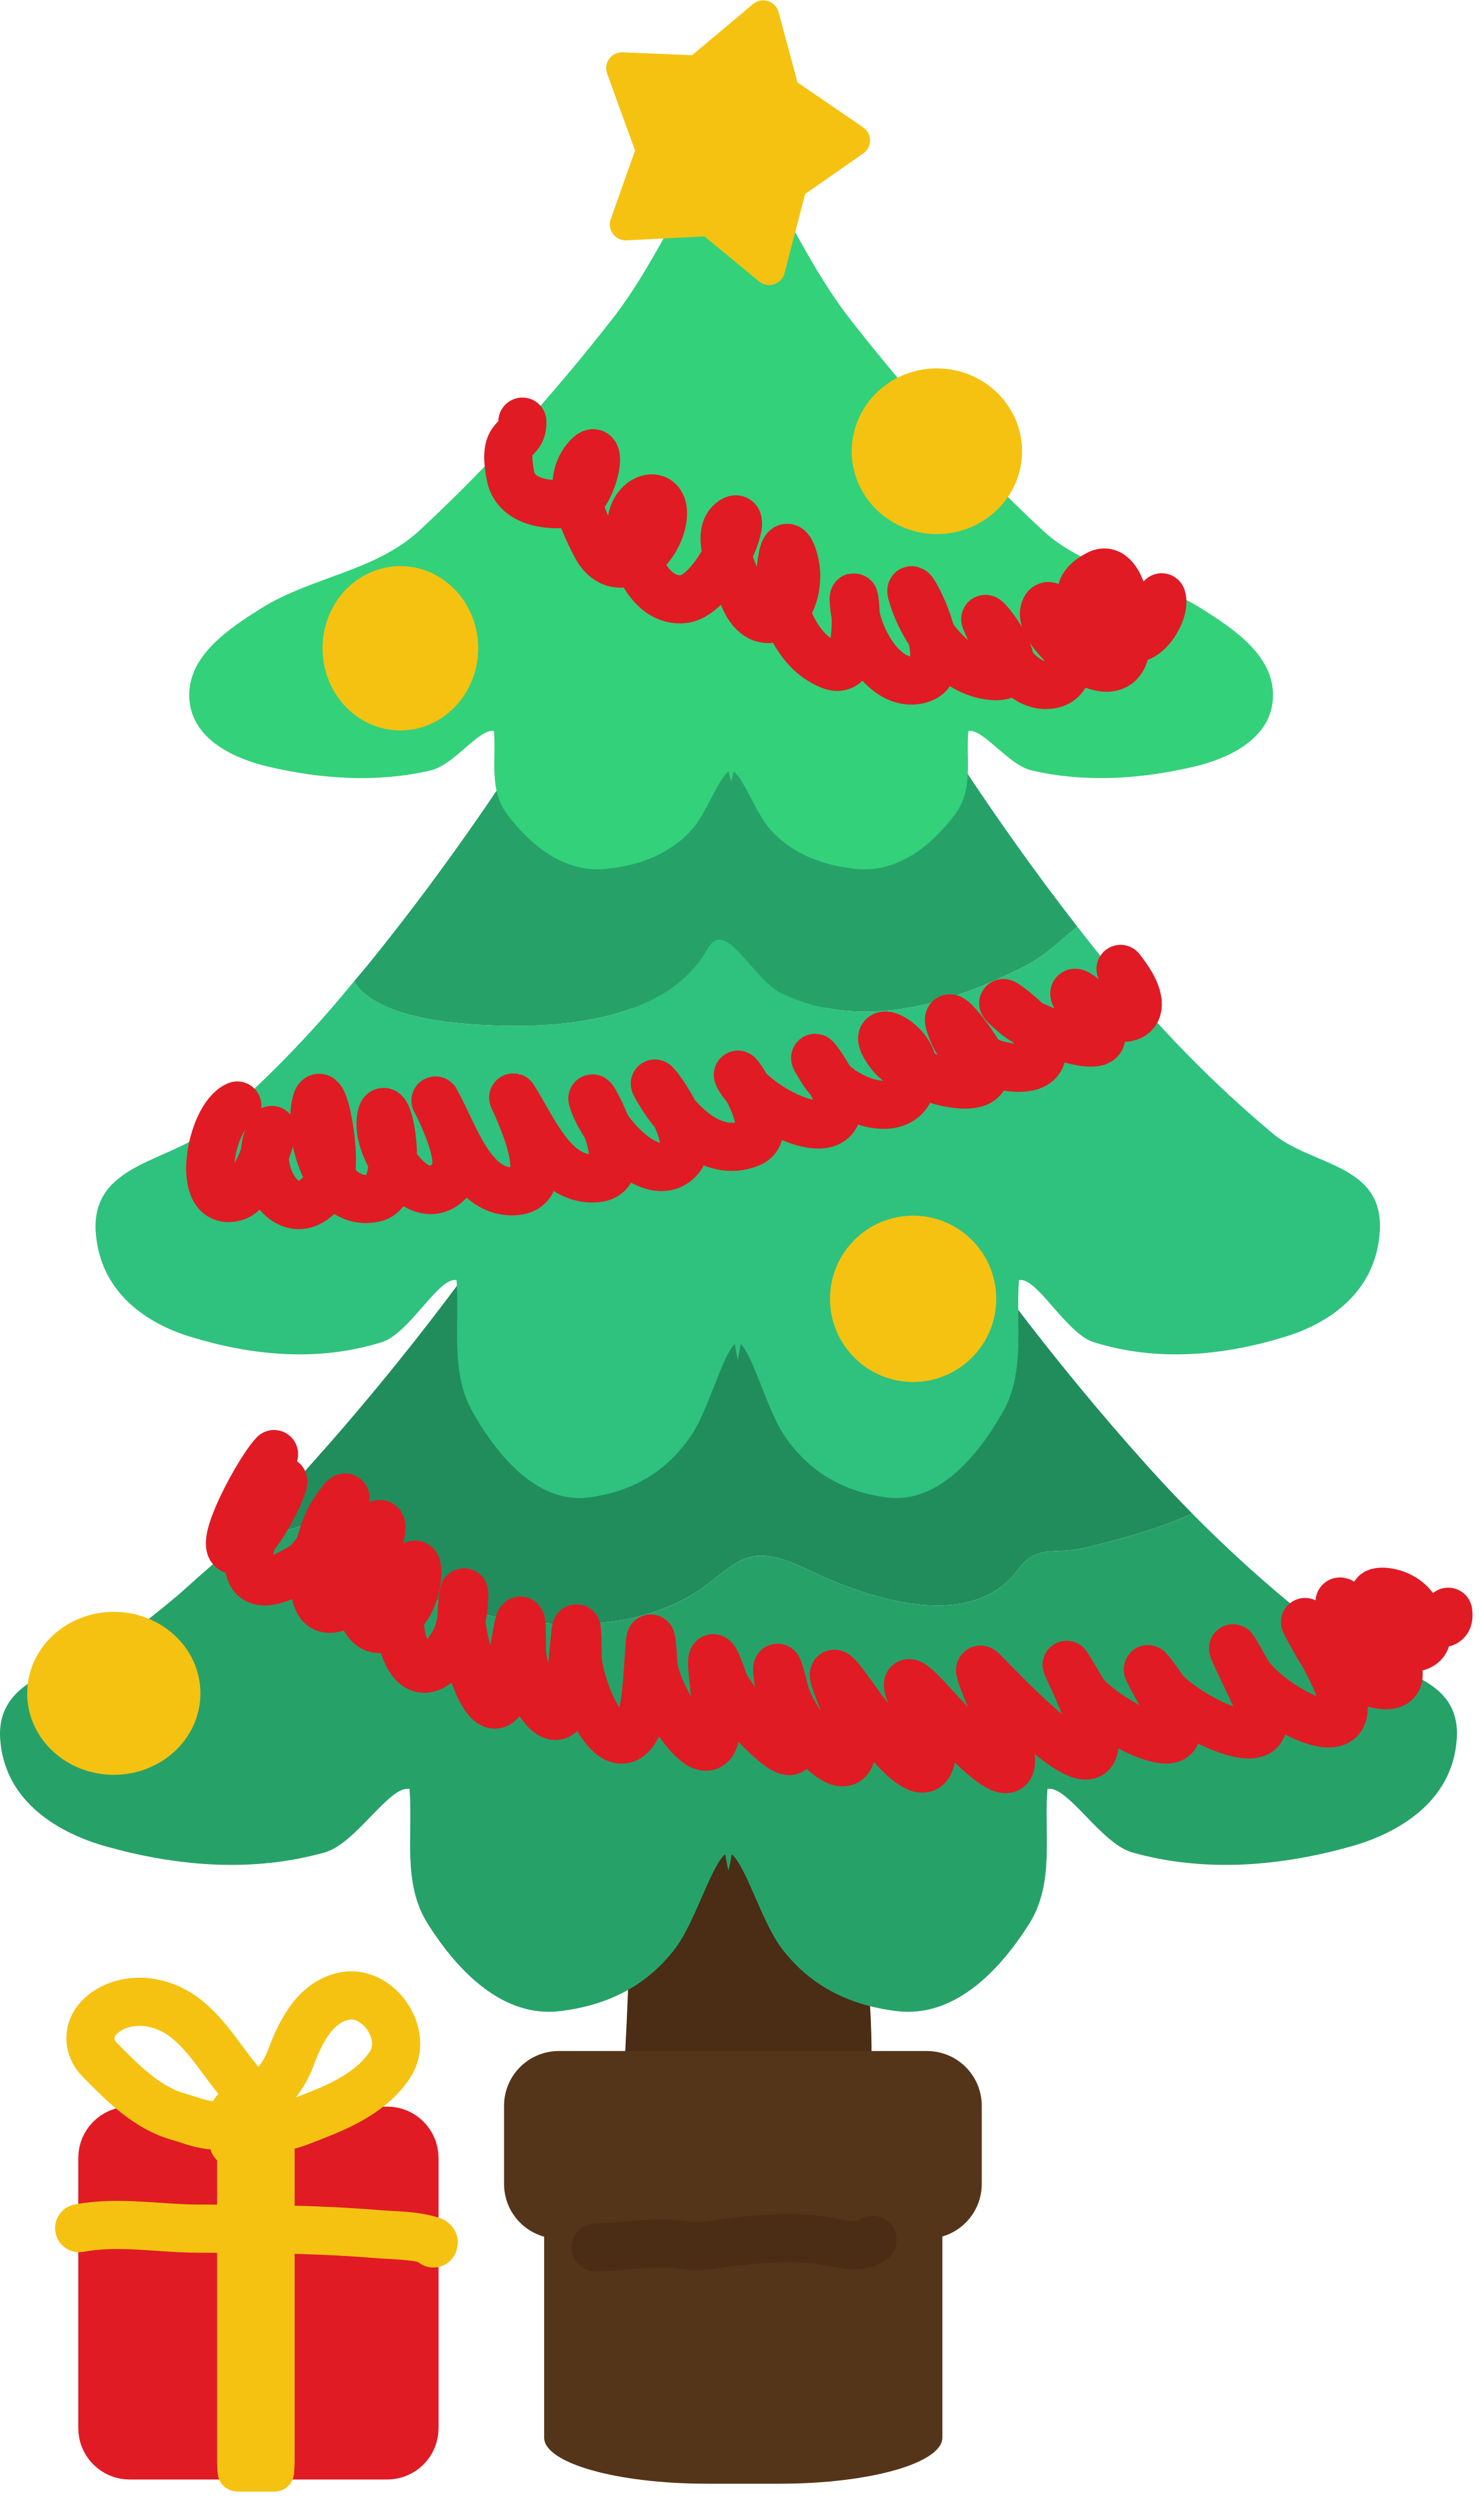 <svg width="135" height="228" viewBox="0 0 135 228" fill="none" xmlns="http://www.w3.org/2000/svg">
<g clip-path="url(#clip0_6_2)">
<path d="M57.355 171.64C57.731 185.218 55.776 198.768 56.133 212.42C56.202 215.082 56.32 219.987 59.516 219.252C63.095 218.429 66.361 216.061 69.291 213.494C75.25 208.273 78.847 199.861 79.375 191.392C79.775 184.989 79.213 178.555 77.912 172.454C77.019 168.267 76.144 163.341 72.908 160.963C69.803 158.681 65.827 160.851 63.129 163.369C59.868 166.413 57.309 170.6 56.421 175.456C56.175 176.799 55.978 178.15 55.774 179.5" fill="#4A2D14"/>
<path d="M108.747 138.023C108.177 138.276 107.61 138.536 107.024 138.761C106.166 139.09 105.296 139.39 104.421 139.667C103.546 139.944 102.665 140.198 101.792 140.435C100.919 140.671 100.052 140.891 99.2 141.099C98.794 141.198 98.418 141.267 98.069 141.316C97.72 141.364 97.397 141.392 97.095 141.411C96.489 141.451 95.966 141.455 95.487 141.511C95.248 141.539 95.02 141.581 94.798 141.646C94.575 141.711 94.361 141.799 94.145 141.923C93.93 142.047 93.715 142.208 93.497 142.413C93.279 142.619 93.058 142.869 92.827 143.177C92.564 143.528 92.282 143.847 91.983 144.134C91.684 144.421 91.369 144.678 91.038 144.906C90.707 145.133 90.36 145.331 90.001 145.503C89.641 145.675 89.269 145.82 88.886 145.941C88.502 146.061 88.106 146.155 87.702 146.228C87.298 146.301 86.884 146.353 86.464 146.382C86.043 146.412 85.616 146.419 85.183 146.409C84.749 146.399 84.312 146.372 83.87 146.327C83.428 146.283 82.982 146.222 82.536 146.146C82.09 146.07 81.641 145.979 81.194 145.876C80.3 145.671 79.408 145.415 78.534 145.126C77.66 144.838 76.806 144.516 75.985 144.177C75.164 143.838 74.377 143.483 73.639 143.126C72.989 142.812 72.404 142.563 71.874 142.372C71.344 142.182 70.867 142.05 70.433 141.97C69.998 141.89 69.604 141.86 69.239 141.876C68.874 141.893 68.538 141.955 68.218 142.054C67.897 142.154 67.592 142.291 67.29 142.46C66.988 142.629 66.687 142.829 66.378 143.054C65.759 143.503 65.101 144.052 64.3 144.642C63.907 144.931 63.504 145.198 63.091 145.447C62.678 145.695 62.253 145.924 61.821 146.134C61.389 146.344 60.95 146.535 60.501 146.708C60.052 146.882 59.595 147.038 59.132 147.177C58.669 147.316 58.199 147.438 57.724 147.544C57.248 147.651 56.768 147.742 56.282 147.818C55.797 147.893 55.307 147.954 54.813 148.001C54.32 148.048 53.822 148.081 53.323 148.101C52.324 148.141 51.315 148.129 50.306 148.074C49.296 148.018 48.288 147.92 47.286 147.785C46.284 147.649 45.289 147.478 44.311 147.279C43.334 147.079 42.372 146.851 41.436 146.603C41.165 146.531 40.906 146.446 40.657 146.349C40.408 146.252 40.169 146.142 39.94 146.023C39.482 145.785 39.062 145.506 38.667 145.199C38.272 144.891 37.902 144.553 37.55 144.201C37.197 143.848 36.862 143.48 36.532 143.107C35.871 142.361 35.235 141.599 34.538 140.919C34.19 140.58 33.825 140.26 33.436 139.974C33.048 139.688 32.636 139.435 32.186 139.228C31.932 139.111 31.675 139.018 31.415 138.949C31.155 138.879 30.891 138.832 30.626 138.804C30.36 138.776 30.093 138.769 29.823 138.777C29.553 138.785 29.281 138.808 29.007 138.845C28.458 138.92 27.9 139.049 27.337 139.205C26.773 139.36 26.203 139.544 25.63 139.732C25.056 139.92 24.481 140.113 23.901 140.285C23.322 140.457 22.74 140.608 22.159 140.714C21.884 140.765 21.608 140.804 21.333 140.832C20.97 141.181 20.613 141.557 20.247 141.9C19.485 142.614 18.686 143.29 17.903 143.98C17.908 143.993 17.912 144.004 17.917 144.017C17.909 144.008 17.902 143.998 17.893 143.99C17.303 144.51 16.733 145.05 16.126 145.56C14.711 146.75 13.249 147.914 11.712 149.072C11.46 149.261 11.192 149.441 10.911 149.611C10.63 149.78 10.337 149.939 10.034 150.093C9.427 150.401 8.78 150.683 8.12 150.955C7.46 151.226 6.786 151.487 6.122 151.757C5.458 152.027 4.804 152.305 4.184 152.609C3.875 152.761 3.573 152.918 3.284 153.085C2.995 153.253 2.718 153.43 2.456 153.617C2.194 153.803 1.947 154 1.718 154.21C1.488 154.421 1.277 154.645 1.087 154.884C0.897 155.123 0.728 155.378 0.583 155.65C0.438 155.922 0.319 156.21 0.226 156.519C0.132 156.828 0.066 157.157 0.03 157.507C-0.005 157.858 -0.01 158.23 0.018 158.626C0.044 158.989 0.088 159.34 0.149 159.679C0.211 160.019 0.288 160.347 0.382 160.664C0.475 160.981 0.585 161.286 0.708 161.582C0.831 161.877 0.97 162.163 1.12 162.437C1.27 162.711 1.434 162.974 1.608 163.228C1.783 163.482 1.969 163.725 2.165 163.958C2.557 164.426 2.989 164.855 3.45 165.248C3.911 165.64 4.399 165.995 4.907 166.318C5.415 166.64 5.941 166.929 6.474 167.187C7.006 167.445 7.544 167.672 8.079 167.871C8.614 168.069 9.146 168.24 9.661 168.384C10.473 168.612 11.29 168.821 12.112 169.007C12.935 169.194 13.762 169.359 14.593 169.5C15.424 169.64 16.258 169.757 17.095 169.847C17.931 169.938 18.769 170.003 19.608 170.039C20.448 170.074 21.288 170.079 22.128 170.054C22.967 170.03 23.805 169.974 24.642 169.884C25.479 169.795 26.314 169.674 27.145 169.515C27.977 169.357 28.806 169.162 29.63 168.929C29.808 168.879 29.987 168.809 30.167 168.726C30.346 168.643 30.528 168.544 30.708 168.433C31.068 168.211 31.428 167.937 31.786 167.632C32.144 167.328 32.499 166.994 32.849 166.648C33.199 166.302 33.543 165.945 33.88 165.597C34.216 165.249 34.545 164.91 34.862 164.601C35.18 164.292 35.487 164.012 35.78 163.781C36.073 163.55 36.353 163.368 36.616 163.255C36.748 163.199 36.876 163.161 36.999 163.142C37.122 163.123 37.239 163.123 37.352 163.146C37.395 163.658 37.416 164.177 37.425 164.699C37.434 165.22 37.431 165.746 37.425 166.273C37.413 167.327 37.389 168.385 37.429 169.433C37.449 169.957 37.485 170.478 37.546 170.994C37.607 171.51 37.691 172.021 37.812 172.525C37.932 173.029 38.086 173.526 38.284 174.013C38.482 174.5 38.724 174.977 39.019 175.443C39.37 176 39.742 176.551 40.134 177.089C40.526 177.627 40.937 178.152 41.368 178.654C41.799 179.156 42.249 179.635 42.718 180.084C43.187 180.532 43.675 180.95 44.181 181.328C44.687 181.705 45.211 182.044 45.753 182.334C46.295 182.623 46.855 182.866 47.431 183.05C47.719 183.143 48.011 183.22 48.308 183.283C48.604 183.346 48.903 183.392 49.208 183.423C49.513 183.455 49.823 183.469 50.136 183.466C50.449 183.463 50.766 183.445 51.087 183.406C51.573 183.347 52.059 183.272 52.542 183.177C53.025 183.083 53.506 182.969 53.981 182.834C54.457 182.699 54.929 182.543 55.394 182.363C55.858 182.183 56.316 181.981 56.767 181.752C57.217 181.523 57.657 181.267 58.089 180.984C58.52 180.701 58.944 180.39 59.353 180.049C59.762 179.707 60.157 179.336 60.54 178.931C60.923 178.527 61.293 178.089 61.646 177.617C61.865 177.323 62.08 176.987 62.29 176.621C62.501 176.255 62.707 175.859 62.909 175.447C63.313 174.622 63.699 173.732 64.071 172.881C64.444 172.03 64.802 171.218 65.147 170.552C65.32 170.22 65.49 169.922 65.657 169.675C65.824 169.429 65.988 169.233 66.15 169.099C66.227 169.606 66.327 170.099 66.448 170.58C66.57 170.099 66.67 169.606 66.747 169.099C66.909 169.233 67.073 169.429 67.239 169.675C67.406 169.922 67.576 170.22 67.749 170.552C68.095 171.218 68.452 172.03 68.825 172.881C69.198 173.732 69.585 174.622 69.989 175.447C70.191 175.859 70.398 176.255 70.609 176.621C70.819 176.987 71.034 177.323 71.253 177.617C71.606 178.089 71.976 178.527 72.359 178.931C72.741 179.336 73.139 179.707 73.548 180.049C73.957 180.39 74.378 180.701 74.81 180.984C75.241 181.267 75.684 181.523 76.134 181.752C76.584 181.981 77.042 182.183 77.507 182.363C77.972 182.543 78.443 182.699 78.919 182.834C79.395 182.969 79.876 183.083 80.359 183.177C80.841 183.272 81.325 183.347 81.812 183.406C82.133 183.445 82.45 183.464 82.763 183.466C83.076 183.469 83.386 183.455 83.691 183.423C83.995 183.392 84.296 183.346 84.593 183.283C84.889 183.22 85.182 183.143 85.47 183.05C86.046 182.866 86.604 182.623 87.146 182.334C87.687 182.044 88.212 181.705 88.718 181.328C89.224 180.95 89.71 180.532 90.179 180.084C90.648 179.635 91.097 179.156 91.528 178.654C91.959 178.152 92.371 177.627 92.763 177.089C93.154 176.551 93.527 176 93.878 175.443C94.172 174.977 94.415 174.5 94.612 174.013C94.81 173.526 94.965 173.029 95.085 172.525C95.205 172.021 95.29 171.51 95.351 170.994C95.412 170.478 95.448 169.957 95.468 169.433C95.508 168.385 95.486 167.327 95.474 166.273C95.468 165.746 95.465 165.22 95.474 164.699C95.483 164.177 95.504 163.658 95.546 163.146C95.66 163.123 95.779 163.123 95.902 163.142C96.025 163.161 96.151 163.199 96.282 163.255C96.546 163.368 96.825 163.55 97.118 163.781C97.412 164.012 97.719 164.292 98.036 164.601C98.354 164.91 98.682 165.249 99.019 165.597C99.355 165.945 99.7 166.302 100.05 166.648C100.4 166.994 100.755 167.328 101.113 167.632C101.47 167.937 101.832 168.211 102.193 168.433C102.373 168.544 102.552 168.643 102.732 168.726C102.911 168.809 103.09 168.879 103.269 168.929C104.093 169.162 104.921 169.357 105.753 169.515C106.585 169.674 107.42 169.795 108.257 169.884C109.094 169.974 109.933 170.03 110.773 170.054C111.612 170.079 112.451 170.074 113.29 170.039C114.13 170.003 114.97 169.938 115.806 169.847C116.642 169.757 117.475 169.64 118.306 169.5C119.137 169.359 119.964 169.194 120.786 169.007C121.609 168.821 122.428 168.612 123.24 168.384C123.755 168.24 124.285 168.069 124.82 167.871C125.354 167.672 125.893 167.445 126.425 167.187C126.957 166.929 127.484 166.64 127.991 166.318C128.499 165.995 128.988 165.64 129.449 165.248C129.909 164.855 130.342 164.426 130.734 163.958C130.93 163.725 131.114 163.482 131.288 163.228C131.463 162.974 131.626 162.711 131.777 162.437C131.927 162.163 132.065 161.877 132.189 161.582C132.312 161.286 132.421 160.981 132.515 160.664C132.609 160.347 132.686 160.019 132.747 159.679C132.808 159.34 132.852 158.989 132.878 158.626C132.906 158.23 132.905 157.859 132.874 157.511C132.843 157.164 132.783 156.84 132.698 156.537C132.614 156.233 132.505 155.951 132.372 155.687C132.24 155.423 132.086 155.18 131.911 154.951C131.736 154.722 131.541 154.507 131.329 154.308C131.117 154.109 130.889 153.924 130.646 153.75C130.403 153.575 130.145 153.412 129.876 153.257C129.607 153.103 129.326 152.959 129.036 152.82C128.458 152.542 127.844 152.29 127.218 152.044C126.592 151.799 125.953 151.56 125.323 151.308C124.694 151.057 124.072 150.792 123.484 150.496C123.189 150.348 122.904 150.191 122.628 150.025C122.352 149.858 122.087 149.683 121.835 149.494C120.298 148.336 118.793 147.143 117.318 145.914C115.842 144.684 114.398 143.417 112.976 142.109C111.554 140.801 110.156 139.452 108.778 138.056C108.768 138.045 108.757 138.033 108.747 138.023Z" fill="#26A269"/>
<path d="M66.448 74.527C65.747 75.618 65.084 76.739 64.448 77.88C63.812 79.021 63.203 80.183 62.612 81.361C62.021 82.538 61.447 83.73 60.883 84.929C60.32 86.128 59.766 87.335 59.21 88.542C58.654 89.749 58.095 90.959 57.528 92.159C56.961 93.36 56.385 94.553 55.788 95.734C55.191 96.914 54.574 98.082 53.928 99.228C53.283 100.374 52.608 101.499 51.895 102.597C50.993 103.984 50.082 105.362 49.159 106.73C48.801 107.26 48.432 107.782 48.071 108.31C48.647 108.013 49.221 107.71 49.807 107.431C50.707 107.002 51.618 106.594 52.54 106.206C53.461 105.818 54.392 105.451 55.333 105.103C56.273 104.755 57.223 104.426 58.18 104.116C59.138 103.807 60.102 103.517 61.073 103.245C62.044 102.974 63.021 102.722 64.003 102.488C64.984 102.253 65.971 102.039 66.96 101.841C67.949 101.643 68.94 101.462 69.934 101.3C70.928 101.138 71.924 100.994 72.921 100.866C73.917 100.739 74.913 100.628 75.909 100.534C76.904 100.441 77.9 100.365 78.891 100.304C79.131 100.289 79.369 100.296 79.608 100.286C79.399 99.931 79.172 99.588 78.969 99.228C78.324 98.082 77.707 96.914 77.11 95.734C76.513 94.553 75.935 93.36 75.368 92.159C74.801 90.959 74.244 89.749 73.688 88.542C73.132 87.335 72.576 86.128 72.013 84.929C71.448 83.73 70.877 82.538 70.286 81.361C69.695 80.183 69.086 79.021 68.45 77.88C67.814 76.739 67.149 75.618 66.448 74.527Z" fill="#26A269"/>
<path d="M79.608 100.286C79.369 100.296 79.131 100.289 78.891 100.304C77.9 100.365 76.904 100.441 75.909 100.534C74.913 100.628 73.917 100.739 72.921 100.866C71.924 100.994 70.928 101.138 69.934 101.3C68.94 101.462 67.949 101.643 66.96 101.841C65.971 102.039 64.984 102.253 64.003 102.488C63.021 102.722 62.044 102.974 61.073 103.245C60.102 103.517 59.138 103.807 58.18 104.116C57.223 104.426 56.273 104.755 55.333 105.103C54.392 105.451 53.461 105.818 52.54 106.206C51.618 106.594 50.707 107.002 49.807 107.431C49.221 107.71 48.647 108.013 48.071 108.31C47.501 109.142 46.934 109.978 46.356 110.802C45.412 112.148 44.457 113.484 43.491 114.808C42.525 116.132 41.55 117.443 40.563 118.743C39.576 120.044 38.578 121.333 37.569 122.609C36.56 123.884 35.539 125.146 34.508 126.396C33.478 127.645 32.438 128.881 31.386 130.103C30.333 131.325 29.27 132.534 28.196 133.728C26.855 135.219 25.538 136.633 24.221 137.99C23.265 138.975 22.299 139.901 21.333 140.831C21.608 140.803 21.884 140.765 22.159 140.714C22.74 140.607 23.322 140.456 23.901 140.284C24.48 140.113 25.056 139.92 25.63 139.732C26.203 139.543 26.773 139.36 27.337 139.204C27.9 139.048 28.458 138.92 29.007 138.845C29.281 138.808 29.553 138.784 29.823 138.777C30.093 138.769 30.36 138.776 30.626 138.804C30.891 138.832 31.155 138.879 31.415 138.948C31.675 139.018 31.932 139.11 32.186 139.228C32.636 139.435 33.048 139.688 33.436 139.974C33.825 140.26 34.19 140.579 34.538 140.919C35.235 141.598 35.871 142.36 36.532 143.107C36.862 143.48 37.197 143.848 37.55 144.2C37.902 144.553 38.272 144.891 38.667 145.198C39.062 145.506 39.482 145.784 39.94 146.023C40.169 146.142 40.408 146.252 40.657 146.349C40.906 146.446 41.165 146.531 41.436 146.603C42.372 146.851 43.334 147.079 44.311 147.279C45.289 147.478 46.284 147.649 47.286 147.784C48.288 147.92 49.296 148.018 50.305 148.073C51.315 148.129 52.324 148.141 53.323 148.101C53.822 148.081 54.32 148.048 54.813 148.001C55.307 147.954 55.796 147.893 56.282 147.818C56.768 147.742 57.248 147.65 57.723 147.544C58.199 147.438 58.669 147.316 59.132 147.177C59.595 147.038 60.052 146.882 60.501 146.708C60.949 146.535 61.389 146.344 61.821 146.134C62.253 145.924 62.677 145.695 63.091 145.446C63.504 145.198 63.907 144.931 64.3 144.642C65.101 144.051 65.759 143.503 66.378 143.054C66.687 142.829 66.987 142.629 67.29 142.46C67.592 142.291 67.897 142.153 68.218 142.054C68.538 141.954 68.874 141.893 69.239 141.876C69.604 141.86 69.998 141.89 70.432 141.97C70.867 142.05 71.344 142.182 71.874 142.372C72.404 142.563 72.988 142.811 73.639 143.126C74.377 143.482 75.164 143.838 75.985 144.177C76.806 144.516 77.66 144.837 78.534 145.126C79.407 145.415 80.3 145.671 81.194 145.876C81.641 145.979 82.09 146.07 82.536 146.146C82.982 146.221 83.428 146.282 83.87 146.327C84.312 146.372 84.749 146.4 85.182 146.409C85.615 146.419 86.043 146.411 86.464 146.382C86.884 146.352 87.298 146.3 87.702 146.228C88.106 146.155 88.502 146.061 88.885 145.94C89.269 145.82 89.641 145.675 90.001 145.503C90.36 145.331 90.707 145.133 91.038 144.905C91.369 144.678 91.684 144.421 91.983 144.134C92.282 143.847 92.564 143.528 92.827 143.177C93.058 142.868 93.279 142.618 93.497 142.413C93.715 142.208 93.93 142.047 94.145 141.923C94.361 141.799 94.575 141.711 94.798 141.646C95.02 141.58 95.248 141.539 95.487 141.511C95.966 141.455 96.489 141.45 97.094 141.411C97.397 141.392 97.72 141.364 98.069 141.315C98.418 141.267 98.794 141.198 99.2 141.099C100.052 140.89 100.918 140.671 101.792 140.435C102.665 140.198 103.545 139.944 104.421 139.667C105.296 139.39 106.166 139.09 107.024 138.761C107.61 138.536 108.177 138.276 108.747 138.022C107.38 136.637 106.033 135.207 104.702 133.728C103.628 132.534 102.565 131.325 101.512 130.103C100.46 128.88 99.42 127.645 98.389 126.396C97.359 125.146 96.34 123.884 95.331 122.608C94.322 121.333 93.324 120.044 92.337 118.743C91.349 117.443 90.373 116.132 89.407 114.808C88.441 113.484 87.486 112.148 86.542 110.802C85.597 109.455 84.664 108.097 83.741 106.729C82.818 105.362 81.904 103.984 81.003 102.597C80.513 101.844 80.064 101.063 79.608 100.286Z" fill="#218D5C"/>
<path d="M98.269 84.505C98.199 84.563 98.127 84.617 98.058 84.675C97.326 85.289 96.616 85.925 95.87 86.521C95.497 86.819 95.114 87.107 94.716 87.376C94.317 87.645 93.904 87.896 93.466 88.12C92.57 88.579 91.661 89.012 90.745 89.415C89.829 89.819 88.904 90.192 87.974 90.525C87.043 90.858 86.109 91.153 85.171 91.4C84.233 91.647 83.294 91.846 82.354 91.991C81.885 92.064 81.415 92.121 80.946 92.165C80.477 92.209 80.009 92.24 79.542 92.253C79.075 92.267 78.608 92.264 78.144 92.245C77.678 92.226 77.215 92.191 76.753 92.138C76.291 92.085 75.83 92.014 75.372 91.925C74.914 91.835 74.458 91.727 74.005 91.599C73.551 91.471 73.101 91.323 72.653 91.155C72.205 90.987 71.759 90.799 71.317 90.589C71.147 90.508 70.979 90.41 70.811 90.298C70.644 90.186 70.48 90.058 70.315 89.921C69.986 89.647 69.663 89.329 69.347 88.993C68.714 88.322 68.108 87.58 67.536 86.968C67.25 86.662 66.971 86.388 66.702 86.173C66.568 86.065 66.437 85.973 66.308 85.897C66.178 85.822 66.051 85.764 65.927 85.728C65.802 85.691 65.679 85.676 65.559 85.685C65.44 85.694 65.324 85.726 65.21 85.786C65.096 85.846 64.984 85.932 64.876 86.05C64.767 86.168 64.66 86.315 64.558 86.497C64.316 86.924 64.05 87.326 63.761 87.706C63.471 88.086 63.159 88.443 62.825 88.778C62.492 89.114 62.138 89.428 61.764 89.722C61.391 90.015 60.999 90.287 60.591 90.54C60.182 90.794 59.757 91.029 59.317 91.245C58.878 91.461 58.425 91.658 57.96 91.839C57.494 92.02 57.016 92.184 56.528 92.333C56.041 92.481 55.543 92.615 55.038 92.733C54.533 92.852 54.019 92.956 53.501 93.046C52.982 93.136 52.458 93.212 51.931 93.276C50.876 93.406 49.809 93.486 48.745 93.526C47.681 93.567 46.622 93.569 45.585 93.54C44.548 93.511 43.533 93.454 42.557 93.374C42.009 93.329 41.399 93.269 40.759 93.186C40.118 93.104 39.446 92.998 38.769 92.862C38.091 92.727 37.409 92.561 36.749 92.358C36.419 92.257 36.093 92.146 35.778 92.024C35.463 91.903 35.158 91.773 34.864 91.63C34.571 91.487 34.289 91.333 34.024 91.167C33.759 91.001 33.51 90.823 33.28 90.632C33.05 90.44 32.841 90.235 32.653 90.017C32.514 89.854 32.401 89.675 32.288 89.497C31.547 90.388 30.803 91.299 30.067 92.14C28.907 93.466 27.746 94.734 26.563 95.962C25.381 97.19 24.178 98.378 22.931 99.542C21.684 100.706 20.393 101.845 19.038 102.978C18.816 103.163 18.58 103.337 18.333 103.503C18.085 103.669 17.827 103.827 17.559 103.978C17.025 104.278 16.454 104.552 15.872 104.817C15.29 105.083 14.696 105.338 14.11 105.603C13.525 105.867 12.947 106.139 12.401 106.437C12.128 106.585 11.865 106.74 11.61 106.903C11.355 107.067 11.111 107.238 10.88 107.421C10.649 107.603 10.43 107.797 10.227 108.003C10.025 108.209 9.84 108.427 9.673 108.661C9.505 108.895 9.355 109.143 9.227 109.409C9.1 109.675 8.995 109.959 8.913 110.261C8.831 110.563 8.772 110.885 8.741 111.228C8.71 111.57 8.704 111.934 8.729 112.321C8.752 112.676 8.791 113.019 8.845 113.351C8.899 113.683 8.969 114.003 9.052 114.313C9.134 114.624 9.23 114.923 9.339 115.212C9.448 115.501 9.568 115.78 9.7 116.048C9.833 116.316 9.978 116.573 10.132 116.821C10.286 117.069 10.449 117.307 10.622 117.536C10.967 117.994 11.348 118.414 11.755 118.798C12.161 119.182 12.592 119.529 13.04 119.845C13.488 120.16 13.951 120.442 14.421 120.694C14.89 120.947 15.365 121.168 15.837 121.362C16.308 121.556 16.775 121.723 17.229 121.864C17.945 122.087 18.666 122.291 19.392 122.474C20.117 122.656 20.847 122.818 21.579 122.956C22.311 123.094 23.047 123.207 23.784 123.296C24.521 123.384 25.261 123.447 26.001 123.481C26.741 123.516 27.48 123.523 28.22 123.499C28.96 123.475 29.701 123.42 30.438 123.333C31.176 123.246 31.912 123.125 32.645 122.97C33.379 122.815 34.108 122.625 34.835 122.397C34.992 122.348 35.151 122.282 35.309 122.2C35.468 122.119 35.625 122.022 35.784 121.913C36.102 121.695 36.42 121.428 36.735 121.13C37.051 120.832 37.364 120.505 37.673 120.167C37.981 119.829 38.286 119.48 38.583 119.14C38.88 118.8 39.168 118.468 39.448 118.165C39.728 117.863 39.998 117.588 40.257 117.362C40.515 117.136 40.761 116.961 40.993 116.851C41.109 116.796 41.223 116.756 41.331 116.737C41.439 116.719 41.543 116.721 41.644 116.743C41.681 117.244 41.698 117.751 41.706 118.261C41.714 118.771 41.711 119.285 41.706 119.8C41.695 120.83 41.675 121.867 41.71 122.892C41.728 123.404 41.76 123.912 41.813 124.417C41.867 124.922 41.942 125.423 42.048 125.915C42.154 126.408 42.291 126.894 42.466 127.37C42.64 127.847 42.853 128.313 43.112 128.769C43.422 129.313 43.749 129.854 44.095 130.38C44.44 130.906 44.803 131.419 45.183 131.909C45.563 132.4 45.961 132.869 46.374 133.308C46.788 133.746 47.217 134.155 47.663 134.525C48.109 134.894 48.57 135.224 49.048 135.507C49.287 135.649 49.53 135.779 49.776 135.896C50.023 136.013 50.272 136.118 50.526 136.208C50.78 136.298 51.038 136.375 51.3 136.437C51.561 136.498 51.826 136.543 52.095 136.573C52.364 136.604 52.637 136.619 52.913 136.616C53.189 136.613 53.468 136.594 53.751 136.556C54.18 136.499 54.608 136.424 55.034 136.331C55.46 136.239 55.882 136.129 56.302 135.997C56.721 135.865 57.138 135.712 57.548 135.536C57.958 135.361 58.362 135.161 58.759 134.937C59.156 134.713 59.544 134.464 59.925 134.187C60.305 133.91 60.677 133.607 61.038 133.273C61.399 132.939 61.747 132.574 62.085 132.179C62.422 131.783 62.748 131.357 63.06 130.896C63.253 130.609 63.442 130.279 63.628 129.921C63.813 129.563 63.995 129.176 64.173 128.773C64.529 127.966 64.87 127.093 65.198 126.261C65.527 125.429 65.843 124.636 66.147 123.986C66.3 123.66 66.45 123.369 66.597 123.128C66.744 122.887 66.888 122.695 67.03 122.564C67.099 123.059 67.187 123.543 67.294 124.013C67.401 123.543 67.49 123.059 67.558 122.564C67.7 122.695 67.844 122.887 67.991 123.128C68.138 123.369 68.288 123.66 68.44 123.986C68.745 124.636 69.061 125.429 69.39 126.261C69.718 127.093 70.061 127.966 70.417 128.773C70.595 129.176 70.776 129.563 70.962 129.921C71.147 130.279 71.337 130.609 71.53 130.896C71.841 131.357 72.165 131.783 72.503 132.179C72.841 132.574 73.191 132.939 73.552 133.273C73.912 133.607 74.285 133.91 74.665 134.187C75.046 134.464 75.434 134.713 75.831 134.937C76.228 135.161 76.632 135.361 77.042 135.536C77.452 135.712 77.869 135.865 78.288 135.997C78.708 136.129 79.13 136.239 79.556 136.331C79.981 136.424 80.41 136.498 80.839 136.556C81.122 136.594 81.401 136.614 81.677 136.616C81.953 136.619 82.225 136.604 82.493 136.573C82.762 136.543 83.027 136.498 83.288 136.437C83.549 136.375 83.808 136.298 84.061 136.208C84.316 136.118 84.567 136.013 84.814 135.896C85.06 135.779 85.301 135.649 85.54 135.507C86.017 135.224 86.479 134.894 86.925 134.525C87.371 134.155 87.8 133.746 88.214 133.308C88.627 132.869 89.025 132.4 89.405 131.909C89.785 131.419 90.148 130.906 90.493 130.38C90.838 129.854 91.166 129.313 91.476 128.769C91.735 128.313 91.948 127.847 92.122 127.37C92.297 126.894 92.432 126.408 92.538 125.915C92.644 125.423 92.721 124.922 92.774 124.417C92.828 123.912 92.86 123.404 92.878 122.892C92.913 121.867 92.892 120.83 92.882 119.8C92.877 119.285 92.874 118.771 92.882 118.261C92.89 117.751 92.909 117.244 92.946 116.743C93.047 116.721 93.151 116.719 93.259 116.737C93.367 116.756 93.479 116.796 93.595 116.851C93.827 116.961 94.073 117.136 94.331 117.362C94.59 117.588 94.862 117.863 95.142 118.165C95.422 118.468 95.71 118.8 96.007 119.14C96.304 119.48 96.609 119.829 96.917 120.167C97.226 120.505 97.539 120.832 97.855 121.13C98.17 121.428 98.486 121.695 98.804 121.913C98.963 122.022 99.122 122.119 99.28 122.2C99.439 122.282 99.598 122.348 99.755 122.397C100.481 122.625 101.211 122.815 101.944 122.97C102.678 123.125 103.414 123.246 104.152 123.333C104.889 123.42 105.628 123.475 106.368 123.499C107.108 123.523 107.849 123.516 108.589 123.481C109.329 123.447 110.068 123.384 110.806 123.296C111.543 123.207 112.278 123.094 113.011 122.956C113.743 122.818 114.473 122.656 115.198 122.474C115.923 122.291 116.643 122.087 117.359 121.864C117.813 121.723 118.282 121.556 118.753 121.362C119.225 121.168 119.7 120.947 120.169 120.694C120.638 120.442 121.101 120.16 121.548 119.845C121.995 119.529 122.427 119.182 122.833 118.798C123.239 118.414 123.621 117.994 123.966 117.536C124.139 117.307 124.302 117.069 124.456 116.821C124.61 116.573 124.753 116.316 124.886 116.048C125.018 115.78 125.14 115.501 125.249 115.212C125.358 114.923 125.454 114.624 125.536 114.313C125.619 114.003 125.687 113.683 125.741 113.351C125.795 113.019 125.836 112.676 125.859 112.321C125.883 111.934 125.88 111.571 125.853 111.231C125.825 110.892 125.775 110.575 125.7 110.278C125.626 109.982 125.528 109.706 125.411 109.448C125.294 109.19 125.159 108.95 125.005 108.726C124.851 108.502 124.678 108.294 124.491 108.099C124.305 107.904 124.104 107.722 123.89 107.552C123.675 107.381 123.447 107.222 123.21 107.071C122.973 106.92 122.727 106.777 122.472 106.642C121.962 106.37 121.42 106.124 120.868 105.884C120.316 105.644 119.752 105.411 119.196 105.165C118.641 104.919 118.094 104.66 117.575 104.37C117.316 104.225 117.063 104.074 116.819 103.911C116.576 103.748 116.344 103.575 116.122 103.39C114.767 102.257 113.44 101.092 112.14 99.89C110.839 98.688 109.565 97.448 108.312 96.169C107.058 94.889 105.827 93.569 104.612 92.204C103.398 90.839 102.201 89.428 101.019 87.97C100.093 86.828 99.176 85.673 98.269 84.505Z" fill="#2EC27E"/>
<path d="M67.294 30.073C66.676 31.14 66.091 32.235 65.53 33.351C64.982 34.441 64.457 35.553 63.948 36.677C64.729 36.516 65.514 36.37 66.302 36.245C67.132 36.114 67.964 36.004 68.8 35.913C69.272 35.862 69.746 35.834 70.219 35.796C69.839 34.976 69.46 34.152 69.057 33.351C68.496 32.235 67.912 31.14 67.294 30.073Z" fill="#2EC27E"/>
<path d="M70.219 35.796C69.746 35.834 69.272 35.862 68.8 35.913C67.964 36.004 67.132 36.114 66.302 36.245C65.514 36.37 64.729 36.516 63.948 36.677C63.936 36.704 63.923 36.73 63.911 36.757C63.39 37.909 62.885 39.074 62.388 40.247C61.89 41.42 61.401 42.6 60.911 43.781C60.421 44.961 59.93 46.141 59.43 47.316C58.931 48.49 58.422 49.659 57.895 50.814C57.369 51.968 56.826 53.109 56.257 54.23C55.687 55.351 55.092 56.451 54.464 57.525C53.669 58.882 52.865 60.23 52.051 61.568C51.238 62.905 50.413 64.233 49.581 65.55C48.748 66.867 47.907 68.173 47.055 69.468C46.204 70.763 45.344 72.046 44.473 73.318C43.603 74.589 42.722 75.85 41.833 77.097C40.943 78.344 40.046 79.578 39.138 80.8C38.229 82.022 37.311 83.232 36.383 84.427C35.456 85.622 34.518 86.803 33.571 87.97C33.138 88.504 32.716 88.982 32.288 89.497C32.401 89.676 32.514 89.854 32.653 90.017C32.841 90.235 33.05 90.441 33.28 90.632C33.51 90.823 33.759 91.001 34.024 91.167C34.289 91.333 34.571 91.487 34.864 91.63C35.157 91.773 35.463 91.903 35.778 92.025C36.093 92.146 36.419 92.257 36.749 92.359C37.409 92.562 38.091 92.727 38.768 92.862C39.446 92.998 40.118 93.104 40.758 93.187C41.399 93.269 42.009 93.33 42.557 93.374C43.533 93.454 44.547 93.512 45.585 93.54C46.622 93.569 47.681 93.567 48.745 93.527C49.809 93.486 50.876 93.406 51.93 93.277C52.458 93.212 52.982 93.136 53.501 93.046C54.019 92.956 54.532 92.852 55.038 92.734C55.543 92.615 56.04 92.482 56.528 92.333C57.016 92.185 57.494 92.02 57.96 91.839C58.425 91.658 58.878 91.462 59.317 91.245C59.756 91.029 60.182 90.794 60.591 90.54C60.999 90.287 61.391 90.015 61.764 89.722C62.138 89.429 62.491 89.114 62.825 88.779C63.158 88.443 63.471 88.086 63.761 87.706C64.05 87.326 64.316 86.924 64.557 86.497C64.66 86.316 64.767 86.168 64.876 86.05C64.984 85.932 65.096 85.846 65.21 85.786C65.324 85.727 65.44 85.693 65.559 85.685C65.679 85.676 65.802 85.691 65.927 85.728C66.051 85.764 66.178 85.823 66.307 85.898C66.437 85.973 66.568 86.066 66.702 86.173C66.971 86.388 67.25 86.662 67.536 86.968C68.108 87.58 68.714 88.322 69.346 88.993C69.663 89.329 69.986 89.647 70.315 89.921C70.48 90.058 70.644 90.186 70.811 90.298C70.979 90.41 71.147 90.508 71.317 90.589C71.759 90.8 72.205 90.987 72.653 91.156C73.101 91.324 73.551 91.471 74.005 91.599C74.458 91.727 74.914 91.836 75.372 91.925C75.83 92.015 76.291 92.085 76.753 92.138C77.215 92.191 77.678 92.227 78.143 92.245C78.608 92.264 79.075 92.267 79.542 92.253C80.009 92.24 80.477 92.21 80.946 92.165C81.415 92.121 81.885 92.064 82.354 91.992C83.293 91.847 84.233 91.647 85.171 91.4C86.108 91.153 87.043 90.858 87.973 90.525C88.903 90.192 89.829 89.819 90.745 89.415C91.661 89.012 92.569 88.579 93.466 88.121C93.904 87.897 94.317 87.645 94.716 87.376C95.114 87.107 95.497 86.819 95.87 86.521C96.616 85.925 97.326 85.289 98.057 84.675C98.126 84.617 98.199 84.563 98.268 84.505C98.248 84.479 98.226 84.454 98.206 84.427C97.278 83.232 96.36 82.022 95.452 80.8C94.543 79.578 93.646 78.345 92.757 77.097C91.867 75.85 90.986 74.59 90.116 73.318C89.246 72.046 88.385 70.763 87.534 69.468C86.683 68.173 85.839 66.867 85.007 65.55C84.174 64.234 83.352 62.905 82.538 61.568C81.724 60.23 80.921 58.882 80.126 57.525C79.497 56.452 78.902 55.351 78.333 54.23C77.763 53.109 77.22 51.969 76.694 50.814C76.168 49.659 75.657 48.49 75.157 47.316C74.657 46.141 74.167 44.961 73.677 43.781C73.186 42.6 72.697 41.42 72.2 40.248C71.703 39.075 71.197 37.909 70.677 36.757C70.53 36.432 70.369 36.119 70.219 35.796Z" fill="#26A269"/>
<path d="M66.69 11.64C62.52 17.059 60.11 23.616 55.866 29.068C50.5 35.959 44.629 42.468 38.239 48.396C34.248 52.099 28.387 52.608 23.813 55.484C20.816 57.368 16.943 59.916 17.28 63.855C17.588 67.457 21.387 69.195 24.452 69.913C29.281 71.044 34.403 71.407 39.306 70.251C41.429 69.751 43.697 66.433 45.05 66.661C45.299 69.205 44.538 71.981 46.288 74.296C48.379 77.062 51.444 79.624 55.264 79.24C58.157 78.948 61.018 77.989 63.118 75.646C64.424 74.188 65.508 71.023 66.468 70.357C66.525 70.671 66.6 70.978 66.69 71.277C66.781 70.978 66.855 70.671 66.913 70.357C67.873 71.023 68.958 74.188 70.264 75.646C72.364 77.989 75.225 78.948 78.118 79.24C81.938 79.624 85.001 77.062 87.093 74.296C88.843 71.981 88.083 69.205 88.333 66.661C89.686 66.433 91.953 69.751 94.077 70.251C98.98 71.407 104.102 71.044 108.93 69.913C111.996 69.195 115.792 67.457 116.1 63.855C116.437 59.916 112.564 57.368 109.567 55.484C104.994 52.608 99.135 52.099 95.143 48.396C88.754 42.468 82.882 35.959 77.516 29.068C73.272 23.616 70.86 17.059 66.69 11.64Z" fill="#33D17A"/>
<path d="M50.978 187.043C50.805 187.043 50.635 187.051 50.467 187.068C50.298 187.085 50.132 187.111 49.969 187.145C49.806 187.178 49.645 187.219 49.488 187.268C49.331 187.316 49.179 187.372 49.029 187.436C48.88 187.499 48.734 187.568 48.592 187.645C48.45 187.721 48.311 187.805 48.178 187.895C48.045 187.984 47.916 188.082 47.793 188.184C47.67 188.285 47.553 188.393 47.44 188.506C47.327 188.619 47.219 188.736 47.117 188.859C47.015 188.983 46.918 189.111 46.828 189.244C46.739 189.377 46.655 189.516 46.578 189.658C46.501 189.8 46.432 189.946 46.369 190.096C46.306 190.245 46.25 190.398 46.201 190.555C46.153 190.712 46.111 190.872 46.078 191.035C46.045 191.198 46.019 191.365 46.002 191.533C45.985 191.702 45.977 191.872 45.977 192.045V199.154C45.977 199.328 45.985 199.499 46.002 199.668C46.019 199.837 46.045 200.001 46.078 200.164C46.111 200.327 46.153 200.488 46.201 200.645C46.25 200.801 46.306 200.956 46.369 201.106C46.432 201.255 46.501 201.401 46.578 201.543C46.655 201.685 46.738 201.822 46.828 201.955C46.918 202.088 47.015 202.216 47.117 202.34C47.219 202.463 47.327 202.582 47.44 202.695C47.553 202.808 47.67 202.916 47.793 203.018C47.916 203.119 48.045 203.215 48.178 203.305C48.311 203.394 48.45 203.478 48.592 203.555C48.734 203.632 48.88 203.703 49.029 203.766C49.179 203.829 49.331 203.885 49.488 203.934C49.535 203.948 49.585 203.957 49.633 203.971V222.291C49.633 222.364 49.64 222.438 49.652 222.51C49.665 222.582 49.684 222.652 49.709 222.723C49.734 222.794 49.765 222.866 49.803 222.936C49.84 223.006 49.884 223.074 49.934 223.143C50.032 223.28 50.154 223.415 50.299 223.547C50.443 223.679 50.609 223.808 50.797 223.934C50.984 224.06 51.194 224.183 51.422 224.303C51.65 224.422 51.898 224.538 52.164 224.65C52.43 224.762 52.715 224.871 53.017 224.975C53.32 225.079 53.639 225.178 53.974 225.273C54.31 225.369 54.663 225.459 55.029 225.545C55.396 225.631 55.777 225.712 56.172 225.787C56.567 225.863 56.975 225.931 57.396 225.996C57.818 226.061 58.252 226.121 58.697 226.174C59.142 226.227 59.597 226.274 60.062 226.315C60.528 226.355 61.004 226.39 61.488 226.418C61.973 226.446 62.466 226.468 62.967 226.483C63.467 226.497 63.976 226.504 64.49 226.504H71.103C71.618 226.504 72.126 226.497 72.627 226.483C73.127 226.468 73.621 226.446 74.105 226.418C74.59 226.39 75.065 226.355 75.531 226.315C75.997 226.274 76.454 226.227 76.898 226.174C77.343 226.121 77.776 226.061 78.197 225.996C78.618 225.931 79.027 225.863 79.422 225.787C79.817 225.712 80.198 225.631 80.564 225.545C80.931 225.459 81.283 225.369 81.619 225.273C81.955 225.178 82.274 225.079 82.576 224.975C82.878 224.871 83.165 224.762 83.431 224.65C83.698 224.538 83.945 224.422 84.174 224.303C84.402 224.183 84.609 224.06 84.797 223.934C84.984 223.808 85.151 223.679 85.295 223.547C85.439 223.415 85.561 223.28 85.66 223.143C85.709 223.074 85.754 223.005 85.791 222.936C85.828 222.866 85.859 222.794 85.885 222.723C85.91 222.652 85.928 222.582 85.941 222.51C85.954 222.438 85.961 222.364 85.961 222.291V203.953C85.987 203.945 86.015 203.942 86.041 203.934C86.198 203.885 86.35 203.829 86.5 203.766C86.65 203.703 86.796 203.632 86.937 203.555C87.079 203.478 87.216 203.394 87.349 203.305C87.483 203.215 87.613 203.119 87.736 203.018C87.86 202.916 87.977 202.808 88.09 202.695C88.203 202.582 88.31 202.463 88.412 202.34C88.514 202.216 88.609 202.088 88.699 201.955C88.789 201.822 88.874 201.685 88.951 201.543C89.028 201.401 89.097 201.255 89.16 201.106C89.223 200.956 89.279 200.801 89.328 200.645C89.376 200.488 89.418 200.327 89.451 200.164C89.484 200.001 89.51 199.837 89.527 199.668C89.544 199.499 89.553 199.328 89.553 199.154V192.045C89.553 191.872 89.545 191.702 89.527 191.533C89.51 191.365 89.484 191.198 89.451 191.035C89.418 190.872 89.376 190.712 89.328 190.555C89.279 190.398 89.223 190.245 89.16 190.096C89.097 189.946 89.028 189.8 88.951 189.658C88.874 189.516 88.789 189.377 88.699 189.244C88.609 189.111 88.514 188.983 88.412 188.859C88.31 188.736 88.203 188.619 88.09 188.506C87.977 188.393 87.86 188.285 87.736 188.184C87.613 188.082 87.483 187.984 87.349 187.895C87.216 187.805 87.079 187.721 86.937 187.645C86.796 187.568 86.65 187.499 86.5 187.436C86.35 187.373 86.198 187.316 86.041 187.268C85.884 187.219 85.724 187.178 85.56 187.145C85.397 187.111 85.231 187.085 85.062 187.068C84.894 187.051 84.722 187.043 84.549 187.043L50.978 187.043Z" fill="#55351A"/>
<path d="M54.327 204.955C57.065 204.9 59.786 204.317 62.539 204.761C63.967 204.991 65.391 204.629 66.811 204.462C69.626 204.131 72.45 203.912 75.323 204.366C76.678 204.58 78.37 205.167 79.587 204.265" stroke="#4A2D14" stroke-width="4.392" stroke-linecap="round" stroke-linejoin="round"/>
<path d="M77.914 12.809L72.179 16.806L70.16 24.548L64.748 20.087L57.074 20.474L59.464 13.72L56.74 6.216L63.629 6.503L69.62 1.479L71.488 8.41L77.914 12.809Z" fill="#F5C211" stroke="#F5C211" stroke-width="2.894" stroke-linecap="round" stroke-linejoin="round"/>
<path d="M36.521 64.416C39.228 64.416 41.423 62.045 41.423 59.119C41.423 56.194 39.228 53.822 36.521 53.822C33.813 53.822 31.618 56.194 31.618 59.119C31.618 62.045 33.813 64.416 36.521 64.416Z" fill="#F5C211" stroke="#F5C211" stroke-width="4.392" stroke-linecap="round" stroke-linejoin="round"/>
<path d="M85.46 46.511C88.537 46.511 91.032 44.112 91.032 41.152C91.032 38.192 88.537 35.792 85.46 35.792C82.382 35.792 79.887 38.192 79.887 41.152C79.887 44.112 82.382 46.511 85.46 46.511Z" fill="#F5C211" stroke="#F5C211" stroke-width="4.392" stroke-linecap="round" stroke-linejoin="round"/>
<path d="M83.292 123.835C86.266 123.835 88.678 121.422 88.678 118.446C88.678 115.47 86.266 113.058 83.292 113.058C80.317 113.058 77.906 115.47 77.906 118.446C77.906 121.422 80.317 123.835 83.292 123.835Z" fill="#F5C211" stroke="#F5C211" stroke-width="4.392" stroke-linecap="round" stroke-linejoin="round"/>
<path d="M10.382 159.659C13.532 159.659 16.086 157.315 16.086 154.425C16.086 151.534 13.532 149.19 10.382 149.19C7.231 149.19 4.677 151.534 4.677 154.425C4.677 157.315 7.231 159.659 10.382 159.659Z" fill="#F5C211" stroke="#F5C211" stroke-width="4.392" stroke-linecap="round" stroke-linejoin="round"/>
<path d="M47.648 38.452C47.669 40.609 45.764 39.262 46.559 43.373C47.006 45.679 49.672 46.212 52.194 45.899C54.076 45.666 55.32 39.495 53.416 41.883C51.601 44.157 53.125 47.362 54.319 49.714C56.108 53.24 59.817 50.623 60.407 47.486C60.992 44.379 57.671 45.11 57.589 47.838C57.503 50.697 59.238 54.965 62.342 54.637C65.486 54.305 68.752 45.803 66.652 47.617C65.152 48.913 67.069 52.64 67.895 54.567C69.407 58.097 72.763 56.3 72.618 52.256C72.575 51.075 71.734 48.41 71.31 51.161C70.749 54.804 72.41 59.419 75.817 60.704C79.043 61.92 77.828 52.83 77.874 54.74C77.953 57.998 80.792 63.064 84.101 61.889C87.341 60.739 82.488 51.843 83.201 54.236C84.187 57.545 86.909 61.331 90.516 61.648C94.767 62.023 89.453 55.522 89.898 56.556C90.999 59.113 93.236 63.096 96.046 62.389C99.458 61.531 95.893 53.241 95.252 55.74C94.734 57.761 101.075 63.098 102.467 59.885C103.438 57.645 102.506 51.161 100.182 52.357C96.314 54.346 100.66 56.821 102.906 58.066C104.448 58.921 106.399 55.755 105.964 54.474" stroke="#E01B24" stroke-width="4.392" stroke-linecap="round" stroke-linejoin="round"/>
<path d="M21.643 100.818C19.175 101.842 17.69 110.25 21.47 109.158C23.46 108.583 25.232 102.223 24.721 103.137C22.641 106.861 26.694 113.105 29.93 107.928C30.968 106.267 29.394 97.783 28.794 100.737C28.113 104.081 30.149 110.158 34.166 109.251C37.312 108.541 35.125 98.719 34.729 102.119C34.371 105.188 38.748 111.24 41.391 107.158C42.563 105.347 39.26 99.526 39.744 100.394C41.506 103.553 43.069 109.041 47.121 108.617C51.284 108.183 46.091 98.92 46.892 100.187C48.707 103.058 50.547 107.803 54.421 107.448C58.151 107.106 53.805 99.421 54.044 100.233C54.971 103.384 59.689 108.441 62.043 105.588C63.695 103.584 59.254 97.955 59.773 98.928C61.381 101.938 64.797 105.762 68.426 104.246C71.061 103.146 66.805 96.971 67.358 98.155C68.678 100.983 77.467 105.462 76.314 99.886C76.003 98.386 72.995 94.463 75.092 97.748C76.91 100.596 83.751 103.001 83.253 97.19C83.047 94.786 78.662 92.888 81.312 96.26C82.867 98.239 91.543 100.897 89.561 96.606C88.95 95.283 85.23 90.369 87.064 94.478C88.373 97.411 97.343 99.304 94.489 94.192C93.665 92.717 89.469 89.873 92.735 92.637C94.291 93.955 102.764 96.992 99.85 93.349C98.704 91.918 96.501 88.989 99.51 91.554C102.326 93.955 105.898 92.975 102.213 88.362" stroke="#E01B24" stroke-width="4.392" stroke-linecap="round" stroke-linejoin="round"/>
<path d="M24.996 132.606C23.34 134.384 19.012 142.663 21.995 141.177C24.399 139.98 27.867 130.94 24.322 137.265C22.261 140.943 21.024 146.975 27.675 142.801C29.532 141.636 33.547 133.08 30.26 138.174C28.843 140.37 26.926 149.537 32.04 145.852C33.401 144.872 36.604 135.556 33.441 140.348C31.436 143.384 32.879 152.566 37.12 146.57C38.491 144.632 38.39 140.018 36.739 144.763C35.606 148.018 37.438 156.088 41.327 149.931C42.667 147.808 42.428 142.178 42.092 147.326C41.94 149.659 44.844 159.612 46.333 153.489C46.885 151.219 47.666 143.973 47.602 150.371C47.572 153.283 51.108 160.289 51.987 153.834C52.38 150.945 52.633 145.095 52.698 151.107C52.729 154.061 56.492 162.847 58.609 156.239C59.28 154.144 59.194 145.308 59.595 151.73C59.791 154.872 65.642 163.968 65.373 156.28C65.295 154.074 64.159 148.031 66.021 153.363C66.758 155.472 74.007 163.243 71.961 157.775C71.334 156.1 70.147 148.499 71.544 154.151C72.467 157.885 79.07 165.142 77.484 157.019C77.116 155.14 74.491 150.114 77.45 154.191C78.908 156.2 84.338 164.084 84.944 160.247C85.274 158.161 80.29 150.388 84.539 154.856C86.256 156.661 92.753 164.274 92.186 160.103C91.883 157.875 88.524 151.275 89.619 152.387C92.036 154.842 100.024 163.333 99.835 158.772C99.716 155.919 95.025 147.905 98.696 154.141C100.089 156.507 109.602 161.686 106.813 156.204C105.812 154.237 103.068 149.743 106.04 153.963C107.701 156.32 117.328 161.303 114.791 155.381C113.902 153.304 110.763 147.114 113.7 152.408C115.411 155.493 124.873 160.701 122.042 153.63C121.006 151.042 117.002 144.363 120.33 150.301C121.601 152.569 129.643 156.211 127.076 151.071C126.148 149.214 119.483 142.998 123.42 147.883C125.68 150.689 132.961 151.947 128.933 146.562C127.198 144.242 122.755 145.209 127.556 146.524C128.605 146.811 132.48 149.473 132.099 146.983" stroke="#E01B24" stroke-width="4.392" stroke-linecap="round" stroke-linejoin="round"/>
<path d="M35.321 194.31H11.821C10.449 194.31 9.337 195.422 9.337 196.794V221.44C9.337 222.811 10.449 223.923 11.821 223.923H35.321C36.693 223.923 37.805 222.811 37.805 221.44V196.794C37.805 195.422 36.693 194.31 35.321 194.31Z" fill="#E01B24" stroke="#E01B24" stroke-width="4.392" stroke-linecap="round" stroke-linejoin="round"/>
<path d="M25.054 192.197H21.622C21.585 192.197 21.556 192.75 21.556 193.431V224.236C21.556 224.917 21.585 225.469 21.622 225.469H25.054C25.091 225.469 25.121 224.917 25.121 224.236V193.431C25.121 192.75 25.091 192.197 25.054 192.197Z" fill="#F5C211" stroke="#F5C211" stroke-width="3.507" stroke-linecap="round" stroke-linejoin="round"/>
<path d="M21.403 192.587C20.594 194.784 17.84 193.473 16.267 193.028C13.373 192.21 11.19 189.962 9.116 187.86C7.841 186.568 7.94 184.639 9.667 183.462C11.784 182.018 14.627 182.403 16.652 183.854C19.292 185.745 20.671 188.918 23.042 191.09C23.742 191.731 23.178 192.861 23.261 192.958C24.77 194.736 26.804 193.701 28.559 193.022C31.181 192.008 33.955 190.728 35.56 188.313C37.436 185.491 34.374 181.21 31.164 182.085C28.537 182.802 27.314 185.549 26.449 187.847C25.641 189.991 23.753 191.438 22.662 193.396C22.27 194.1 21.943 194.885 21.31 195.413" stroke="#F5C211" stroke-width="4.392" stroke-linecap="round" stroke-linejoin="round"/>
<path d="M7.221 203.196C10.808 202.515 14.439 203.232 18.055 203.24C23.48 203.253 28.909 203.289 34.321 203.732C36.028 203.872 37.796 203.823 39.437 204.36L39.559 204.471L39.538 204.593" stroke="#F5C211" stroke-width="4.392" stroke-linecap="round" stroke-linejoin="round"/>
</g>
<defs>
<clipPath id="clip0_6_2">
<rect width="134.326" height="227.985" fill="white"/>
</clipPath>
</defs>
</svg>
